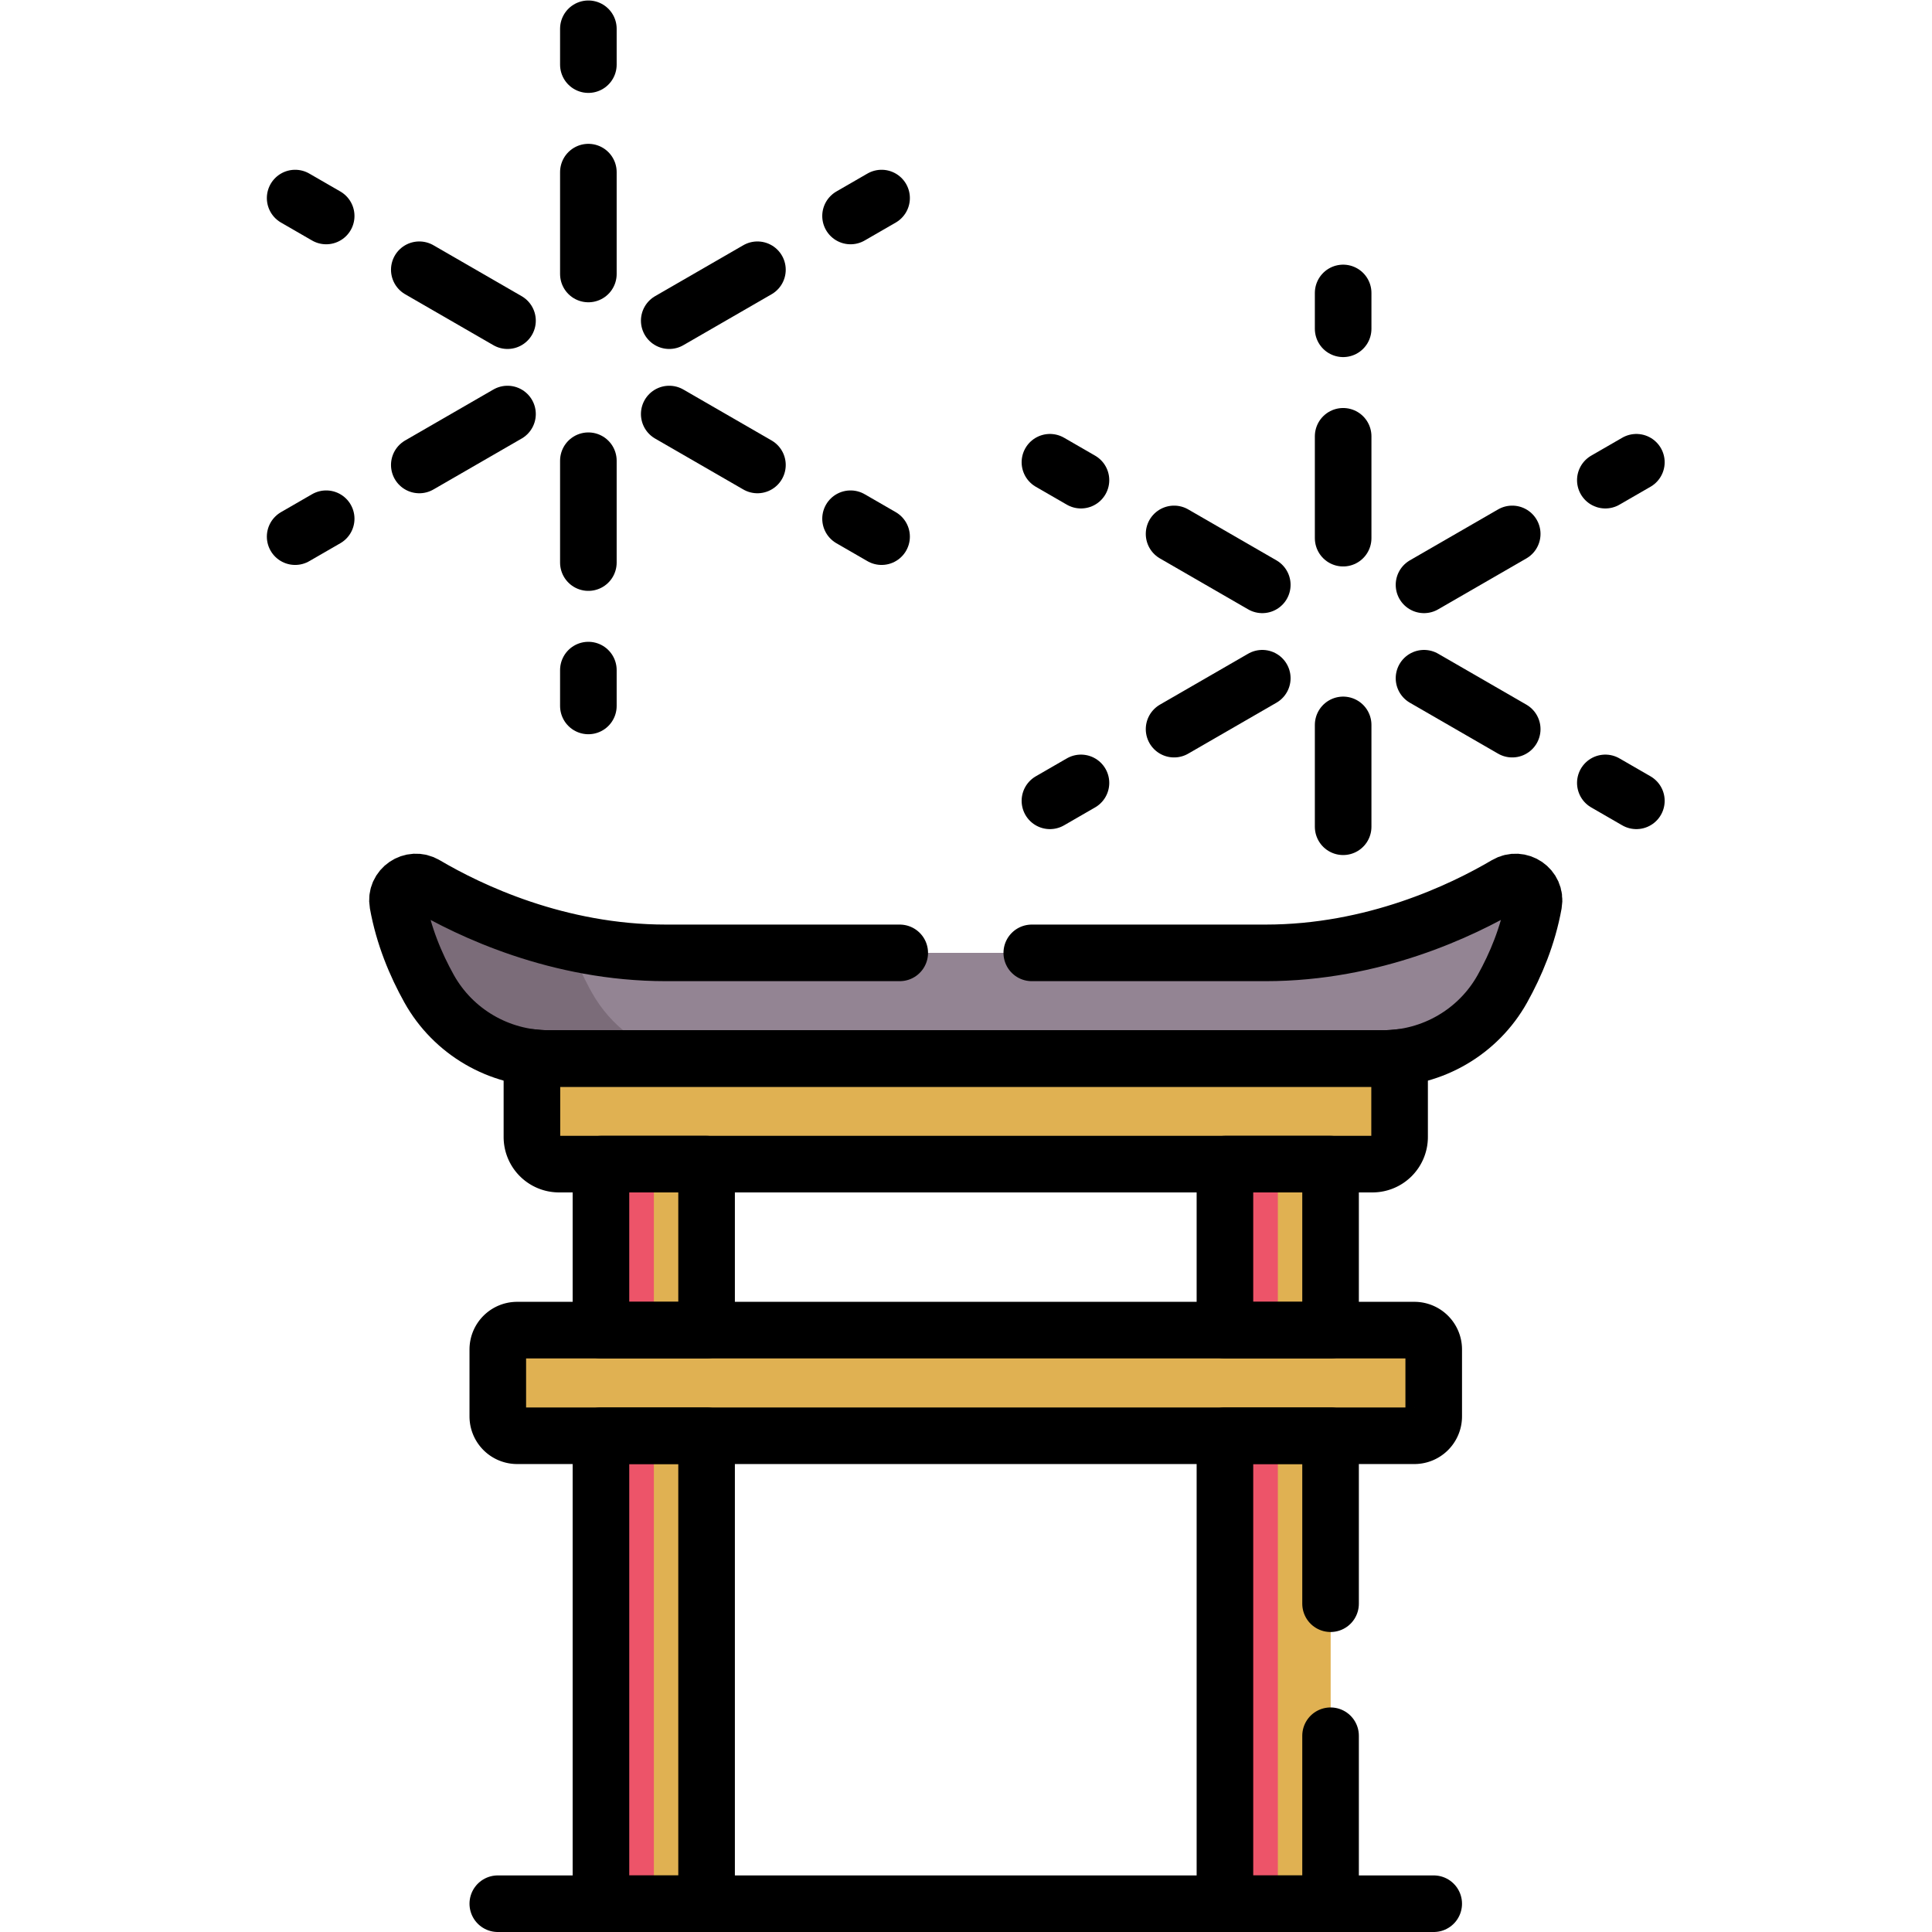 <svg xmlns="http://www.w3.org/2000/svg" version="1.1" xmlns:xlink="http://www.w3.org/1999/xlink" width="512" height="512" x="0" y="0" viewBox="0 0 682.667 682.665" style="enable-background:new 0 0 512 512" xml:space="preserve" class=""><g><defs><clipPath id="a" clipPathUnits="userSpaceOnUse"><path d="M0 511.999h512V0H0Z" fill="#000000" opacity="1" data-original="#000000" class=""></path></clipPath></defs><path d="M336.73 7.498h16v197.903h-16z" style="fill-opacity:1;fill-rule:nonzero;stroke:none" transform="matrix(1.333 0 0 -1.333 0 682.665)" fill="#E0B152" data-original="#f27182" class="" opacity="1"></path><path d="M324.73 7.498h14v197.903h-14z" style="fill-opacity:1;fill-rule:nonzero;stroke:none" transform="matrix(1.333 0 0 -1.333 0 682.665)" fill="#ED5469" data-original="#ed5469" class=""></path><path d="M171.327 7.498h16v197.903h-16z" style="fill-opacity:1;fill-rule:nonzero;stroke:none" transform="matrix(1.333 0 0 -1.333 0 682.665)" fill="#E0B152" data-original="#f27182" class="" opacity="1"></path><path d="M159.327 7.498h14v197.903h-14z" style="fill-opacity:1;fill-rule:nonzero;stroke:none" transform="matrix(1.333 0 0 -1.333 0 682.665)" fill="#ED5469" data-original="#ed5469" class=""></path><g clip-path="url(#a)" transform="matrix(1.333 0 0 -1.333 0 682.665)"><path d="M0 0h-187.833l-2.665-2.562v-21.085a7.19 7.19 0 0 1 7.188-7.19H-1.687a7.19 7.19 0 0 1 7.189 7.19v21.085z" style="fill-opacity:1;fill-rule:nonzero;stroke:none" transform="translate(365.527 234.38)" fill="#E0B152" data-original="#f78b98" class="" opacity="1"></path><path d="M0 0h-203.835a5.129 5.129 0 0 1-5.129-5.128v-17.743A5.13 5.13 0 0 1-203.835-28H0a5.13 5.13 0 0 1 5.129 5.129v17.743A5.128 5.128 0 0 1 0 0" style="fill-opacity:1;fill-rule:nonzero;stroke:none" transform="translate(374.946 159.544)" fill="#E0B152" data-original="#f78b98" class="" opacity="1"></path><path d="M0 0v21.086l2.665 2.561h-36L-36 21.086V0a7.189 7.189 0 0 1 7.188-7.189h36A7.189 7.189 0 0 0 0 0" style="fill-opacity:1;fill-rule:nonzero;stroke:none" transform="translate(177.03 210.733)" fill="#E0B152" data-original="#f27182" class="" opacity="1"></path><path d="M0 0v17.743a5.129 5.129 0 0 0 5.129 5.128h-36A5.129 5.129 0 0 1-36 17.743V0a5.13 5.13 0 0 1 5.129-5.129h36A5.13 5.13 0 0 0 0 0" style="fill-opacity:1;fill-rule:nonzero;stroke:none" transform="translate(167.982 136.673)" fill="#E0B152" data-original="#f27182" class="" opacity="1"></path><path d="M0 0c-11.769-6.938-35.145-18.1-63.743-18.1h-159c-9.143 0-17.746 1.144-25.612 2.922l-2.64-2.127 12.875-21.25 13.625-6.833 5.325-.712h186.566c13.11 0 25.23 7.055 31.618 18.504C2.545-21.268 5.78-13.594 7.316-5.015 8.051-.916 3.588 2.115 0 0" style="fill-opacity:1;fill-rule:nonzero;stroke:none" transform="translate(399.272 277.644)" fill="#938493" data-original="#938493"></path><path d="M0 0c-2.219 3.977-4.319 8.487-5.957 13.418-16.742 3.785-30.125 10.457-38.132 15.178-3.587 2.115-8.051-.916-7.316-5.015C-49.868 15.002-46.634 7.328-43.103 1c6.388-11.449 18.508-18.504 31.619-18.504h34.713C13.495-15.194 4.993-8.949 0 0" style="fill-opacity:1;fill-rule:nonzero;stroke:none" transform="translate(156.874 249.048)" fill="#7B6C79" data-original="#7b6c79" class=""></path><path d="M0 0h-237.834a5.128 5.128 0 0 1-5.129-5.128v-17.743A5.13 5.13 0 0 1-237.834-28H0a5.13 5.13 0 0 1 5.129 5.129v17.743A5.128 5.128 0 0 1 0 0Z" style="stroke-linecap: round; stroke-linejoin: round; stroke-miterlimit: 10; stroke-dasharray: none; stroke-opacity: 1;" transform="translate(374.917 159.544)" fill="none" stroke="#000000" stroke-width="15px" stroke-linecap="round" stroke-linejoin="round" stroke-miterlimit="10" stroke-dasharray="none" stroke-opacity="" data-original="#000000"></path><path d="M0 0h-221.279c-1.469 0-2.923.103-4.361.275v-21.086A7.19 7.19 0 0 1-218.45-28H-2.828a7.189 7.189 0 0 1 7.188 7.189V.275A36.663 36.663 0 0 0 0 0Z" style="stroke-linecap: round; stroke-linejoin: round; stroke-miterlimit: 10; stroke-dasharray: none; stroke-opacity: 1;" transform="translate(366.64 231.544)" fill="none" stroke="#000000" stroke-width="15px" stroke-linecap="round" stroke-linejoin="round" stroke-miterlimit="10" stroke-dasharray="none" stroke-opacity="" data-original="#000000"></path><path d="M352.701 203.544h-28v-44h28zM159.299 7.498h28v124.046h-28zM187.299 203.544h-28v-44h28z" style="stroke-linecap: round; stroke-linejoin: round; stroke-miterlimit: 10; stroke-dasharray: none; stroke-opacity: 1;" fill="none" stroke="#000000" stroke-width="15px" stroke-linecap="round" stroke-linejoin="round" stroke-miterlimit="10" stroke-dasharray="none" stroke-opacity="" data-original="#000000"></path><path d="M0 0v27" style="stroke-linecap: round; stroke-linejoin: round; stroke-miterlimit: 10; stroke-dasharray: none; stroke-opacity: 1;" transform="translate(155.963 439.5)" fill="none" stroke="#000000" stroke-width="15px" stroke-linecap="round" stroke-linejoin="round" stroke-miterlimit="10" stroke-dasharray="none" stroke-opacity="" data-original="#000000"></path><path d="M0 0v9.5" style="stroke-linecap: round; stroke-linejoin: round; stroke-miterlimit: 10; stroke-dasharray: none; stroke-opacity: 1;" transform="translate(155.963 495)" fill="none" stroke="#000000" stroke-width="15px" stroke-linecap="round" stroke-linejoin="round" stroke-miterlimit="10" stroke-dasharray="none" stroke-opacity="" data-original="#000000"></path><path d="M0 0v-27" style="stroke-linecap: round; stroke-linejoin: round; stroke-miterlimit: 10; stroke-dasharray: none; stroke-opacity: 1;" transform="translate(155.963 390)" fill="none" stroke="#000000" stroke-width="15px" stroke-linecap="round" stroke-linejoin="round" stroke-miterlimit="10" stroke-dasharray="none" stroke-opacity="" data-original="#000000"></path><path d="M0 0v-9.5" style="stroke-linecap: round; stroke-linejoin: round; stroke-miterlimit: 10; stroke-dasharray: none; stroke-opacity: 1;" transform="translate(155.963 334.5)" fill="none" stroke="#000000" stroke-width="15px" stroke-linecap="round" stroke-linejoin="round" stroke-miterlimit="10" stroke-dasharray="none" stroke-opacity="" data-original="#000000"></path><path d="m0 0-23.383 13.5" style="stroke-linecap: round; stroke-linejoin: round; stroke-miterlimit: 10; stroke-dasharray: none; stroke-opacity: 1;" transform="translate(134.528 427.125)" fill="none" stroke="#000000" stroke-width="15px" stroke-linecap="round" stroke-linejoin="round" stroke-miterlimit="10" stroke-dasharray="none" stroke-opacity="" data-original="#000000"></path><path d="m0 0-8.228 4.75" style="stroke-linecap: round; stroke-linejoin: round; stroke-miterlimit: 10; stroke-dasharray: none; stroke-opacity: 1;" transform="translate(86.464 454.875)" fill="none" stroke="#000000" stroke-width="15px" stroke-linecap="round" stroke-linejoin="round" stroke-miterlimit="10" stroke-dasharray="none" stroke-opacity="" data-original="#000000"></path><path d="m0 0 23.383-13.5" style="stroke-linecap: round; stroke-linejoin: round; stroke-miterlimit: 10; stroke-dasharray: none; stroke-opacity: 1;" transform="translate(177.397 402.375)" fill="none" stroke="#000000" stroke-width="15px" stroke-linecap="round" stroke-linejoin="round" stroke-miterlimit="10" stroke-dasharray="none" stroke-opacity="" data-original="#000000"></path><path d="m0 0 8.228-4.75" style="stroke-linecap: round; stroke-linejoin: round; stroke-miterlimit: 10; stroke-dasharray: none; stroke-opacity: 1;" transform="translate(225.46 374.625)" fill="none" stroke="#000000" stroke-width="15px" stroke-linecap="round" stroke-linejoin="round" stroke-miterlimit="10" stroke-dasharray="none" stroke-opacity="" data-original="#000000"></path><path d="m0 0-23.383-13.5" style="stroke-linecap: round; stroke-linejoin: round; stroke-miterlimit: 10; stroke-dasharray: none; stroke-opacity: 1;" transform="translate(134.528 402.375)" fill="none" stroke="#000000" stroke-width="15px" stroke-linecap="round" stroke-linejoin="round" stroke-miterlimit="10" stroke-dasharray="none" stroke-opacity="" data-original="#000000"></path><path d="m0 0-8.228-4.75" style="stroke-linecap: round; stroke-linejoin: round; stroke-miterlimit: 10; stroke-dasharray: none; stroke-opacity: 1;" transform="translate(86.464 374.625)" fill="none" stroke="#000000" stroke-width="15px" stroke-linecap="round" stroke-linejoin="round" stroke-miterlimit="10" stroke-dasharray="none" stroke-opacity="" data-original="#000000"></path><path d="m0 0 23.383 13.5" style="stroke-linecap: round; stroke-linejoin: round; stroke-miterlimit: 10; stroke-dasharray: none; stroke-opacity: 1;" transform="translate(177.397 427.125)" fill="none" stroke="#000000" stroke-width="15px" stroke-linecap="round" stroke-linejoin="round" stroke-miterlimit="10" stroke-dasharray="none" stroke-opacity="" data-original="#000000"></path><path d="m0 0 8.228 4.75" style="stroke-linecap: round; stroke-linejoin: round; stroke-miterlimit: 10; stroke-dasharray: none; stroke-opacity: 1;" transform="translate(225.46 454.875)" fill="none" stroke="#000000" stroke-width="15px" stroke-linecap="round" stroke-linejoin="round" stroke-miterlimit="10" stroke-dasharray="none" stroke-opacity="" data-original="#000000"></path><path d="M0 0v27" style="stroke-linecap: round; stroke-linejoin: round; stroke-miterlimit: 10; stroke-dasharray: none; stroke-opacity: 1;" transform="translate(356.037 369.473)" fill="none" stroke="#000000" stroke-width="15px" stroke-linecap="round" stroke-linejoin="round" stroke-miterlimit="10" stroke-dasharray="none" stroke-opacity="" data-original="#000000"></path><path d="M0 0v9.5" style="stroke-linecap: round; stroke-linejoin: round; stroke-miterlimit: 10; stroke-dasharray: none; stroke-opacity: 1;" transform="translate(356.037 424.973)" fill="none" stroke="#000000" stroke-width="15px" stroke-linecap="round" stroke-linejoin="round" stroke-miterlimit="10" stroke-dasharray="none" stroke-opacity="" data-original="#000000"></path><path d="M0 0v-27" style="stroke-linecap: round; stroke-linejoin: round; stroke-miterlimit: 10; stroke-dasharray: none; stroke-opacity: 1;" transform="translate(356.037 319.974)" fill="none" stroke="#000000" stroke-width="15px" stroke-linecap="round" stroke-linejoin="round" stroke-miterlimit="10" stroke-dasharray="none" stroke-opacity="" data-original="#000000"></path><path d="m0 0-23.383 13.5" style="stroke-linecap: round; stroke-linejoin: round; stroke-miterlimit: 10; stroke-dasharray: none; stroke-opacity: 1;" transform="translate(334.603 357.098)" fill="none" stroke="#000000" stroke-width="15px" stroke-linecap="round" stroke-linejoin="round" stroke-miterlimit="10" stroke-dasharray="none" stroke-opacity="" data-original="#000000"></path><path d="m0 0-8.228 4.75" style="stroke-linecap: round; stroke-linejoin: round; stroke-miterlimit: 10; stroke-dasharray: none; stroke-opacity: 1;" transform="translate(286.539 384.848)" fill="none" stroke="#000000" stroke-width="15px" stroke-linecap="round" stroke-linejoin="round" stroke-miterlimit="10" stroke-dasharray="none" stroke-opacity="" data-original="#000000"></path><path d="m0 0 23.383-13.5" style="stroke-linecap: round; stroke-linejoin: round; stroke-miterlimit: 10; stroke-dasharray: none; stroke-opacity: 1;" transform="translate(377.472 332.348)" fill="none" stroke="#000000" stroke-width="15px" stroke-linecap="round" stroke-linejoin="round" stroke-miterlimit="10" stroke-dasharray="none" stroke-opacity="" data-original="#000000"></path><path d="m0 0 8.228-4.75" style="stroke-linecap: round; stroke-linejoin: round; stroke-miterlimit: 10; stroke-dasharray: none; stroke-opacity: 1;" transform="translate(425.536 304.599)" fill="none" stroke="#000000" stroke-width="15px" stroke-linecap="round" stroke-linejoin="round" stroke-miterlimit="10" stroke-dasharray="none" stroke-opacity="" data-original="#000000"></path><path d="m0 0-23.383-13.5" style="stroke-linecap: round; stroke-linejoin: round; stroke-miterlimit: 10; stroke-dasharray: none; stroke-opacity: 1;" transform="translate(334.603 332.348)" fill="none" stroke="#000000" stroke-width="15px" stroke-linecap="round" stroke-linejoin="round" stroke-miterlimit="10" stroke-dasharray="none" stroke-opacity="" data-original="#000000"></path><path d="m0 0-8.228-4.75" style="stroke-linecap: round; stroke-linejoin: round; stroke-miterlimit: 10; stroke-dasharray: none; stroke-opacity: 1;" transform="translate(286.539 304.599)" fill="none" stroke="#000000" stroke-width="15px" stroke-linecap="round" stroke-linejoin="round" stroke-miterlimit="10" stroke-dasharray="none" stroke-opacity="" data-original="#000000"></path><path d="m0 0 23.383 13.5" style="stroke-linecap: round; stroke-linejoin: round; stroke-miterlimit: 10; stroke-dasharray: none; stroke-opacity: 1;" transform="translate(377.472 357.098)" fill="none" stroke="#000000" stroke-width="15px" stroke-linecap="round" stroke-linejoin="round" stroke-miterlimit="10" stroke-dasharray="none" stroke-opacity="" data-original="#000000"></path><path d="m0 0 8.228 4.75" style="stroke-linecap: round; stroke-linejoin: round; stroke-miterlimit: 10; stroke-dasharray: none; stroke-opacity: 1;" transform="translate(425.536 384.848)" fill="none" stroke="#000000" stroke-width="15px" stroke-linecap="round" stroke-linejoin="round" stroke-miterlimit="10" stroke-dasharray="none" stroke-opacity="" data-original="#000000"></path><path d="M0 0h-62c-28.6 0-51.975 11.161-63.744 18.1-3.587 2.115-8.05-.916-7.317-5.015 1.538-8.579 4.773-16.253 8.303-22.581C-118.37-20.945-106.25-28-93.14-28h221.28c13.11 0 25.23 7.055 31.618 18.504 3.53 6.328 6.765 14.002 8.303 22.581.733 4.099-3.73 7.13-7.317 5.015C148.975 11.161 125.6 0 97 0H35" style="stroke-linecap: round; stroke-linejoin: round; stroke-miterlimit: 10; stroke-dasharray: none; stroke-opacity: 1;" transform="translate(238.5 259.544)" fill="none" stroke="#000000" stroke-width="15px" stroke-linecap="round" stroke-linejoin="round" stroke-miterlimit="10" stroke-dasharray="none" stroke-opacity="" data-original="#000000"></path><path d="M0 0v44.522h-28V-79.523H0V-35" style="stroke-linecap: round; stroke-linejoin: round; stroke-miterlimit: 10; stroke-dasharray: none; stroke-opacity: 1;" transform="translate(352.701 87.022)" fill="none" stroke="#000000" stroke-width="15px" stroke-linecap="round" stroke-linejoin="round" stroke-miterlimit="10" stroke-dasharray="none" stroke-opacity="" data-original="#000000"></path><path d="M0 0h248.092" style="stroke-linecap: round; stroke-linejoin: round; stroke-miterlimit: 10; stroke-dasharray: none; stroke-opacity: 1;" transform="translate(131.954 7.498)" fill="none" stroke="#000000" stroke-width="15px" stroke-linecap="round" stroke-linejoin="round" stroke-miterlimit="10" stroke-dasharray="none" stroke-opacity="" data-original="#000000"></path></g></g></svg>